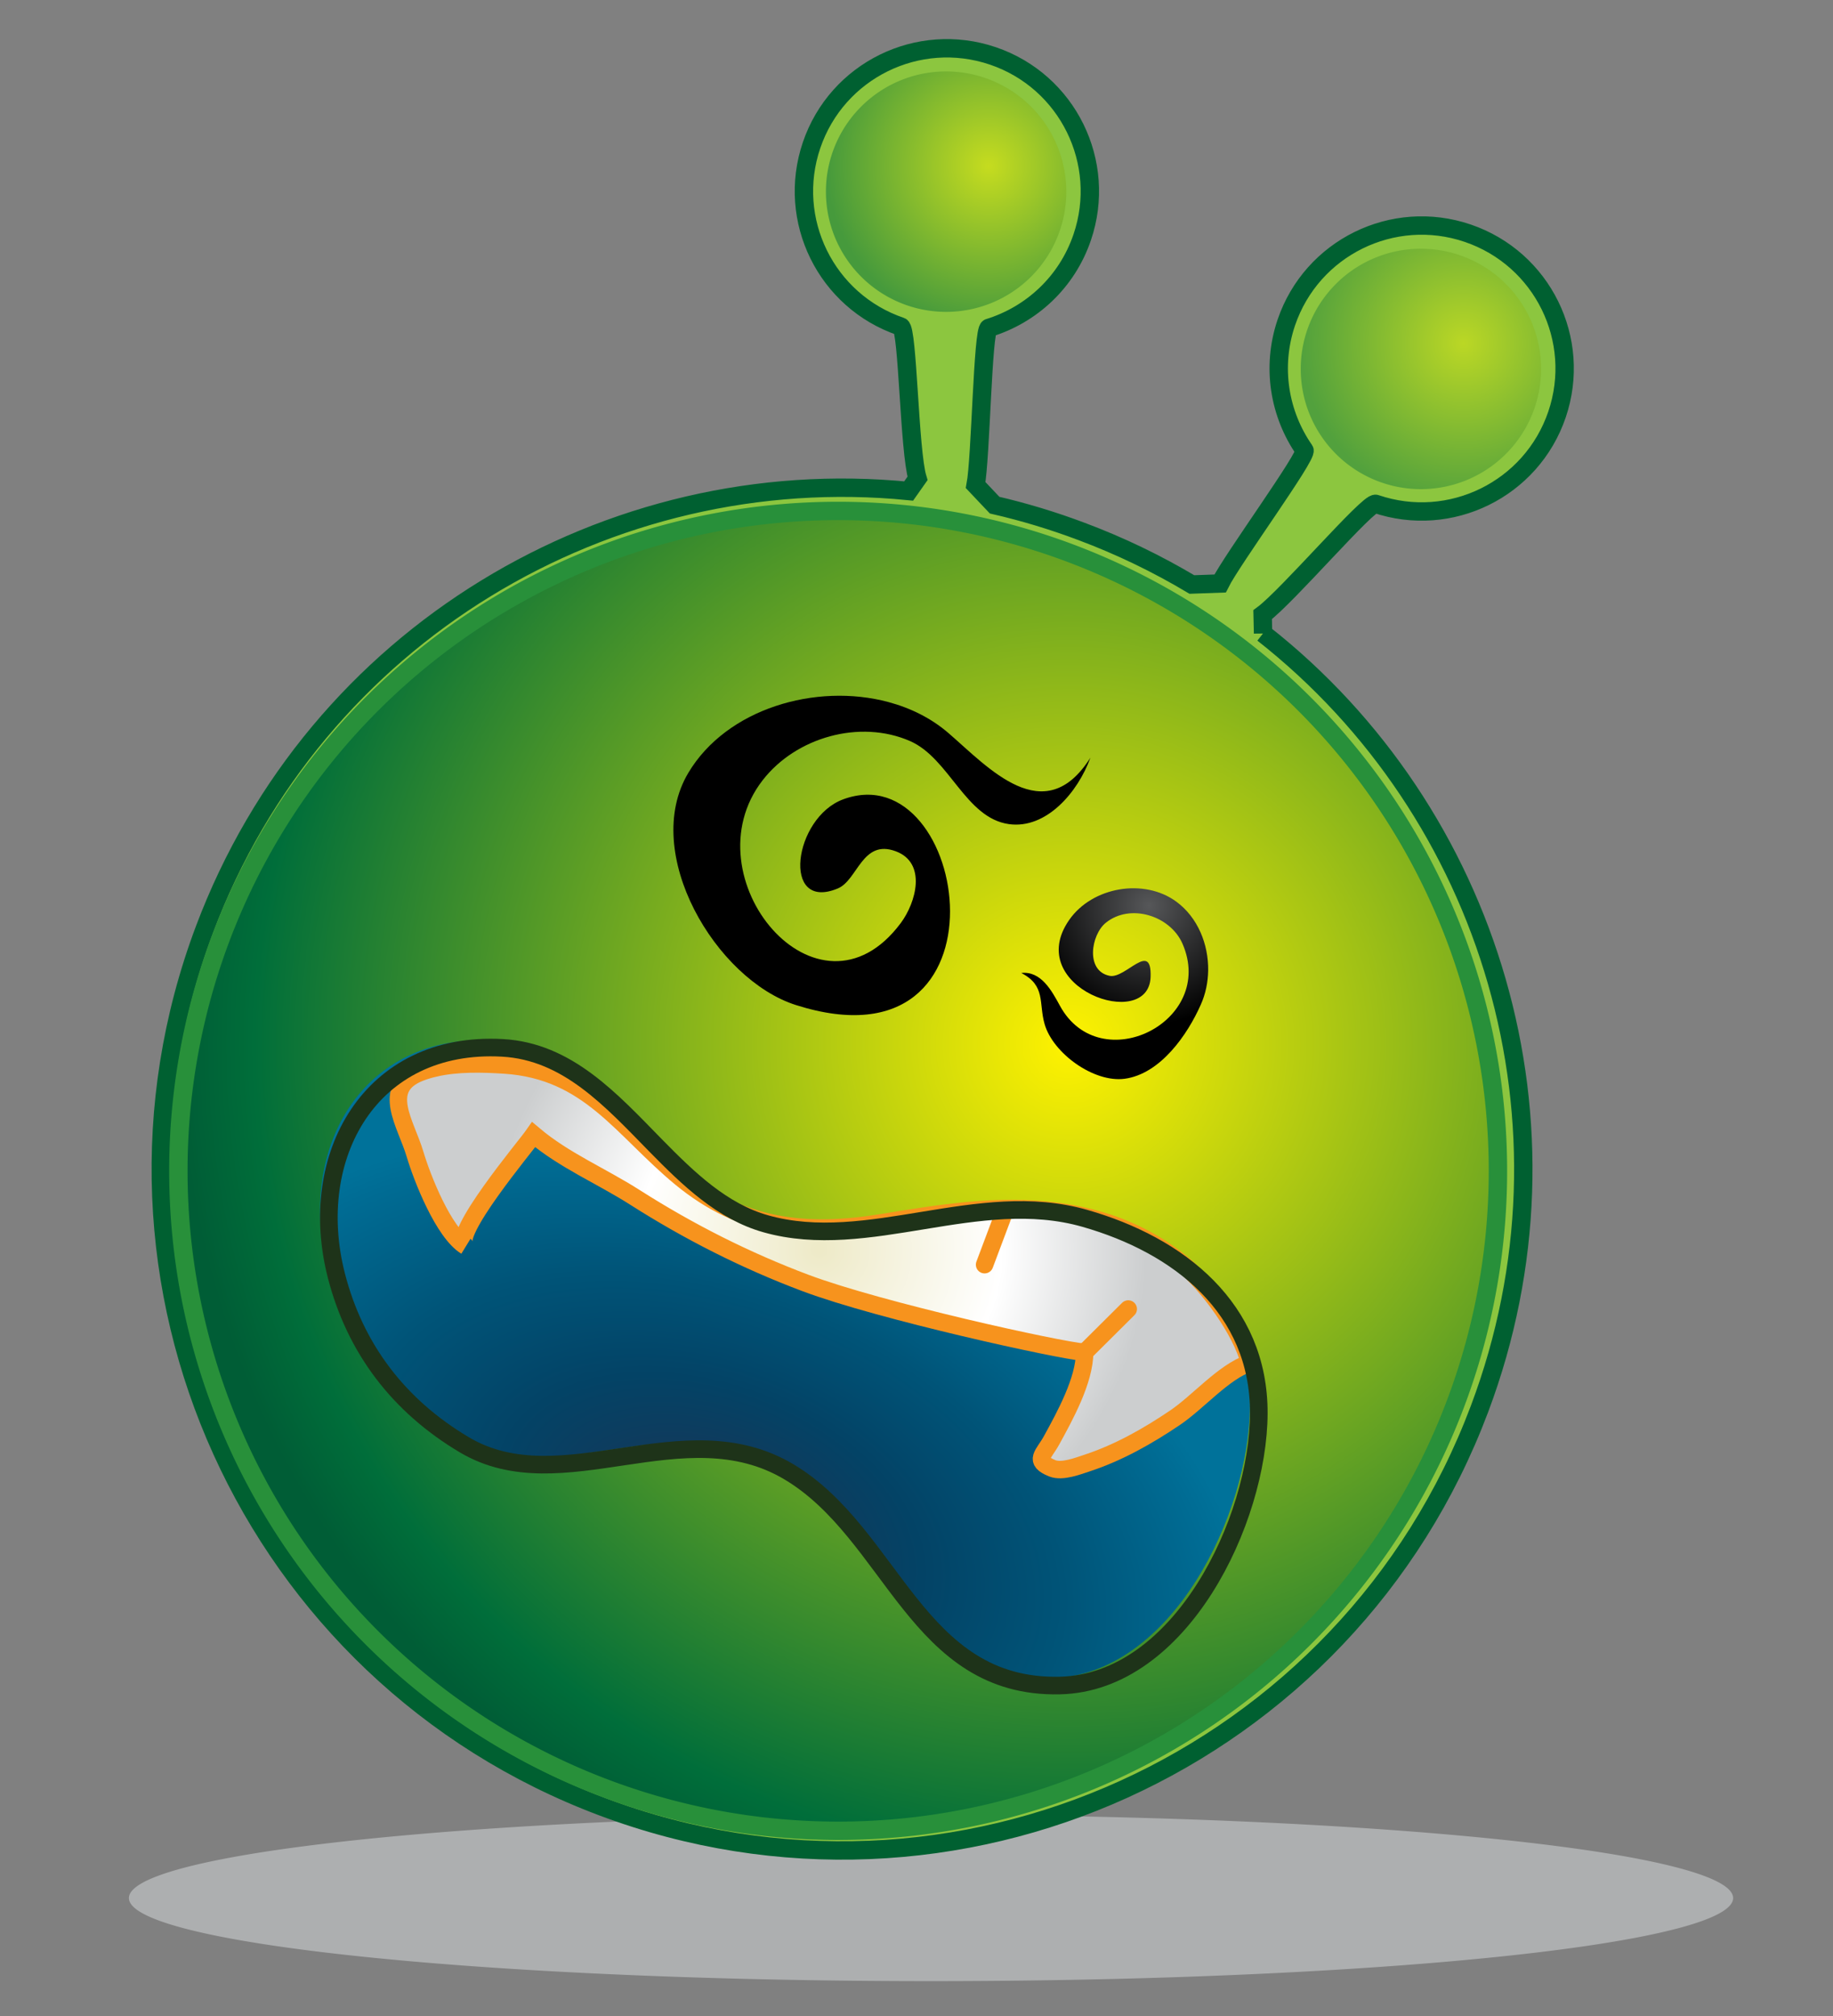 <?xml version="1.0" encoding="UTF-8"?>
<svg enable-background="new 0 0 47.354 52.075" viewBox="0 0 47.354 52.075" xmlns="http://www.w3.org/2000/svg">
 <rect x="0" y="0" width="47.354" height="52.075" fill="#808080" stroke="none"/>
 <defs>
  <radialGradient id="i" cx="98.609" cy="182.26" r="22.964" gradientTransform="matrix(.936,.352,.352,-.936,-128.84,162.86)" gradientUnits="userSpaceOnUse">
   <stop stop-color="#fff200" offset="0"/>
   <stop stop-color="#006e3a" offset=".916"/>
   <stop stop-color="#005d36" offset="1"/>
  </radialGradient>
  <radialGradient id="h" cx="85.266" cy="188.68" r="4.184" gradientTransform="matrix(.947,.322,.322,-.947,-115.96,155.51)" gradientUnits="userSpaceOnUse">
   <stop stop-color="#fff200" offset="0"/>
   <stop stop-color="#006e3a" offset="1"/>
  </radialGradient>
  <radialGradient id="g" cx="98.353" cy="188.29" r="4.184" gradientTransform="matrix(.947,.322,.322,-.947,-115.96,155.51)" gradientUnits="userSpaceOnUse">
   <stop stop-color="#fff200" offset="0"/>
   <stop stop-color="#006e3a" offset="1"/>
  </radialGradient>
  <radialGradient id="f" cx="104.83" cy="181.8" r="6.09" gradientTransform="matrix(.936,.352,.352,-.936,-128.84,162.86)" gradientUnits="userSpaceOnUse">
   <stop stop-color="#565759" offset="0"/>
   <stop offset="1"/>
  </radialGradient>
  <radialGradient id="e" cx="-692.58" cy="653.83" r="3.067" gradientTransform="matrix(-.975,.224,.224,.975,-792.04,-458.95)" gradientUnits="userSpaceOnUse">
   <stop stop-color="#565759" offset="0"/>
   <stop offset="1"/>
  </radialGradient>
  <radialGradient id="d" cx="94.324" cy="93.11" r="14.586" gradientTransform="matrix(.936,.352,.225,-.598,-90.886,61.925)" gradientUnits="userSpaceOnUse">
   <stop stop-color="#143557" offset="0"/>
   <stop stop-color="#12395b" offset=".164"/>
   <stop stop-color="#034366" offset=".389"/>
   <stop stop-color="#005478" offset=".651"/>
   <stop stop-color="#006c94" offset=".938"/>
   <stop stop-color="#00729a" offset="1"/>
  </radialGradient>
  <radialGradient id="c" cx="94.346" cy="174.91" r="8.453" gradientTransform="matrix(.936,.352,.352,-.936,-128.71,162.78)" gradientUnits="userSpaceOnUse">
   <stop stop-color="#eeeac8" offset=".011"/>
   <stop stop-color="#fff" offset=".556"/>
   <stop stop-color="#cccecf" offset="1"/>
  </radialGradient>
  <radialGradient id="b" cx="102.1" cy="175.51" r=".562" gradientTransform="matrix(.936,.352,.352,-.936,-128.71,162.78)" gradientUnits="userSpaceOnUse">
   <stop stop-color="#eeeac8" offset=".011"/>
   <stop stop-color="#fff" offset=".556"/>
   <stop stop-color="#cccecf" offset="1"/>
  </radialGradient>
  <radialGradient id="a" cx="98.559" cy="176.7" r=".496" gradientTransform="matrix(.936,.352,.352,-.936,-128.71,162.78)" gradientUnits="userSpaceOnUse">
   <stop stop-color="#eeeac8" offset=".011"/>
   <stop stop-color="#fff" offset=".556"/>
   <stop stop-color="#cccecf" offset="1"/>
  </radialGradient>
 </defs>
 <path d="m44.774 49.024a20.722 2.146 0 1 0 -41.444 0 20.722 2.146 0 1 0 41.444 0" fill="#bcbec0" opacity=".75"/>
 <path d="m32.63,16.36c5.873,4.614 8.361,12.665 5.593,20.027-3.419,9.096-13.563,13.697-22.661,10.279s-13.697-13.564-10.278-22.66c2.865-7.624 10.454-12.09 18.19-11.324l.229-.325c-.214-.698-.25-3.862-.43-3.922-1.931-.656-2.963-2.753-2.307-4.684s2.753-2.962 4.684-2.307 2.965,2.754 2.308,4.685c-.396,1.166-1.319,2.003-2.412,2.34-.159.049-.209,3.362-.341,4.06l.49.518c.754.174 1.505.4 2.247.68 1.007.377 1.957.838 2.849,1.37l.729-.026c.312-.626 2.272-3.306 2.179-3.443-.647-.929-.859-2.144-.468-3.298 .657-1.931 2.754-2.964 4.686-2.307s2.963,2.753 2.307,4.683-2.754,2.964-4.684,2.308c-.186-.063-2.286,2.395-2.921,2.862l.011.484z" fill="#8cc63f" stroke="#006031" stroke-width=".475"/>
 <path d="m38.698 30.242a17.045 17.045 0 1 0 -34.09 0 17.045 17.045 0 1 0 34.09 0" fill="url(#i)" stroke="#28903a" stroke-width=".475"/>
 <path d="m27.547 4.95a3.105 3.105 0 1 0 -6.21 0 3.105 3.105 0 1 0 6.21 0" fill="url(#h)" opacity=".5"/>
 <path d="m39.813 9.529a3.105 3.105 0 1 0 -6.21 0 3.105 3.105 0 1 0 6.21 0" fill="url(#g)" opacity=".41"/>
 <path d="m22.951,18.133c.574.154 1.107.418 1.548.798 1.033.891 2.48,2.523 3.671.638-.326.903-1.146,1.85-2.104,1.717-1.125-.156-1.538-1.701-2.557-2.146-1.298-.566-2.947-.098-3.808,1.014-1.935,2.496 1.432,6.55 3.568,3.689 .399-.534.677-1.554-.126-1.855-.872-.326-.984.747-1.5.96-1.467.609-1.146-1.829.142-2.303 3.26-1.199 4.503,7.132-1.223,5.314-2.064-.655-4.015-3.926-2.78-5.997 .992-1.663 3.301-2.33 5.169-1.829z" fill="url(#f)"/>
 <path d="m31.212,25.065c.009-.677-.267-1.369-.825-1.778-.833-.611-2.167-.381-2.762.469-1.225,1.749 2.052,2.911 2.1,1.476 .031-.952-.646.051-1.055-.027-.635-.124-.484-1.06-.105-1.369 .635-.515 1.668-.184 1.983.537 .88,2.016-2.129,3.506-3.166,1.604-.212-.389-.488-.903-.998-.846 .638.327.446.776.602,1.318 .216.757 1.276,1.521 2.069,1.414 .923-.125 1.622-1.135 1.968-1.918 .122-.272.184-.574.189-.88z" fill="url(#e)"/>
 <path d="m16.713,29.398c.852.87 1.722,1.706 2.843,2.021 2.644.746 5.481-.93 8.242-.141 2.427.693 4.506,2.32 4.495,5.04-.011,2.757-2.011,6.956-5.141,7.028-3.706.085-4.313-3.918-6.995-5.52-2.722-1.623-5.867.797-8.388-.699-1.689-1.004-2.823-2.48-3.308-4.377-.786-3.071.875-6.067 4.294-5.877 1.677.095 2.8,1.342 3.958,2.525z" fill="url(#d)"/>
 <path d="m11.227,27.588c.585-.137 1.242-.117 1.817-.08 2.175.146 3.015,1.65 4.538,2.91 1.588,1.313 3.254,1.481 5.22,1.16 .72-.119 1.437-.235 2.168-.305 1.996-.188 3.967.045 5.583,1.375 .657.541 1.518,1.719 1.728,2.555-.687.243-1.321,1.008-1.93,1.418-.702.474-1.451.898-2.257,1.164-.243.079-.65.242-.909.139-.494-.2-.226-.342-.015-.729 .337-.615.852-1.547.85-2.266-.652-.051-5.279-1.066-7.21-1.791-1.542-.579-3.01-1.322-4.4-2.207-.871-.557-1.829-.954-2.623-1.624-.2.289-2.167,2.627-1.751,2.883-.578-.354-1.13-1.759-1.315-2.382-.236-.793-.899-1.702.126-2.104 .122-.047.249-.086.38-.116z" fill="url(#c)" stroke="#f7931d" stroke-linecap="round" stroke-width=".451"/>
 <path d="m29.147 33.81-1.127 1.12" fill="url(#b)" stroke="#f7931d" stroke-linecap="round" stroke-width=".451"/>
 <path d="m25.929,31.353-.493,1.312" fill="url(#a)" stroke="#f7931d" stroke-linecap="round" stroke-width=".451"/>
 <path d="m16.94,29.588c.853.869 1.723,1.705 2.844,2.021 2.643.746 5.48-.93 8.241-.141 2.428.692 4.506,2.319 4.495,5.04-.011,2.757-2.011,6.955-5.14,7.027-3.706.086-4.313-3.916-6.996-5.518-2.721-1.623-5.867.796-8.387-.699-1.69-1.003-2.823-2.48-3.309-4.378-.785-3.071.875-6.065 4.294-5.875 1.677.094 2.8,1.34 3.958,2.523z" fill="none" stroke="#1e3319" stroke-width=".455"/>
</svg>
